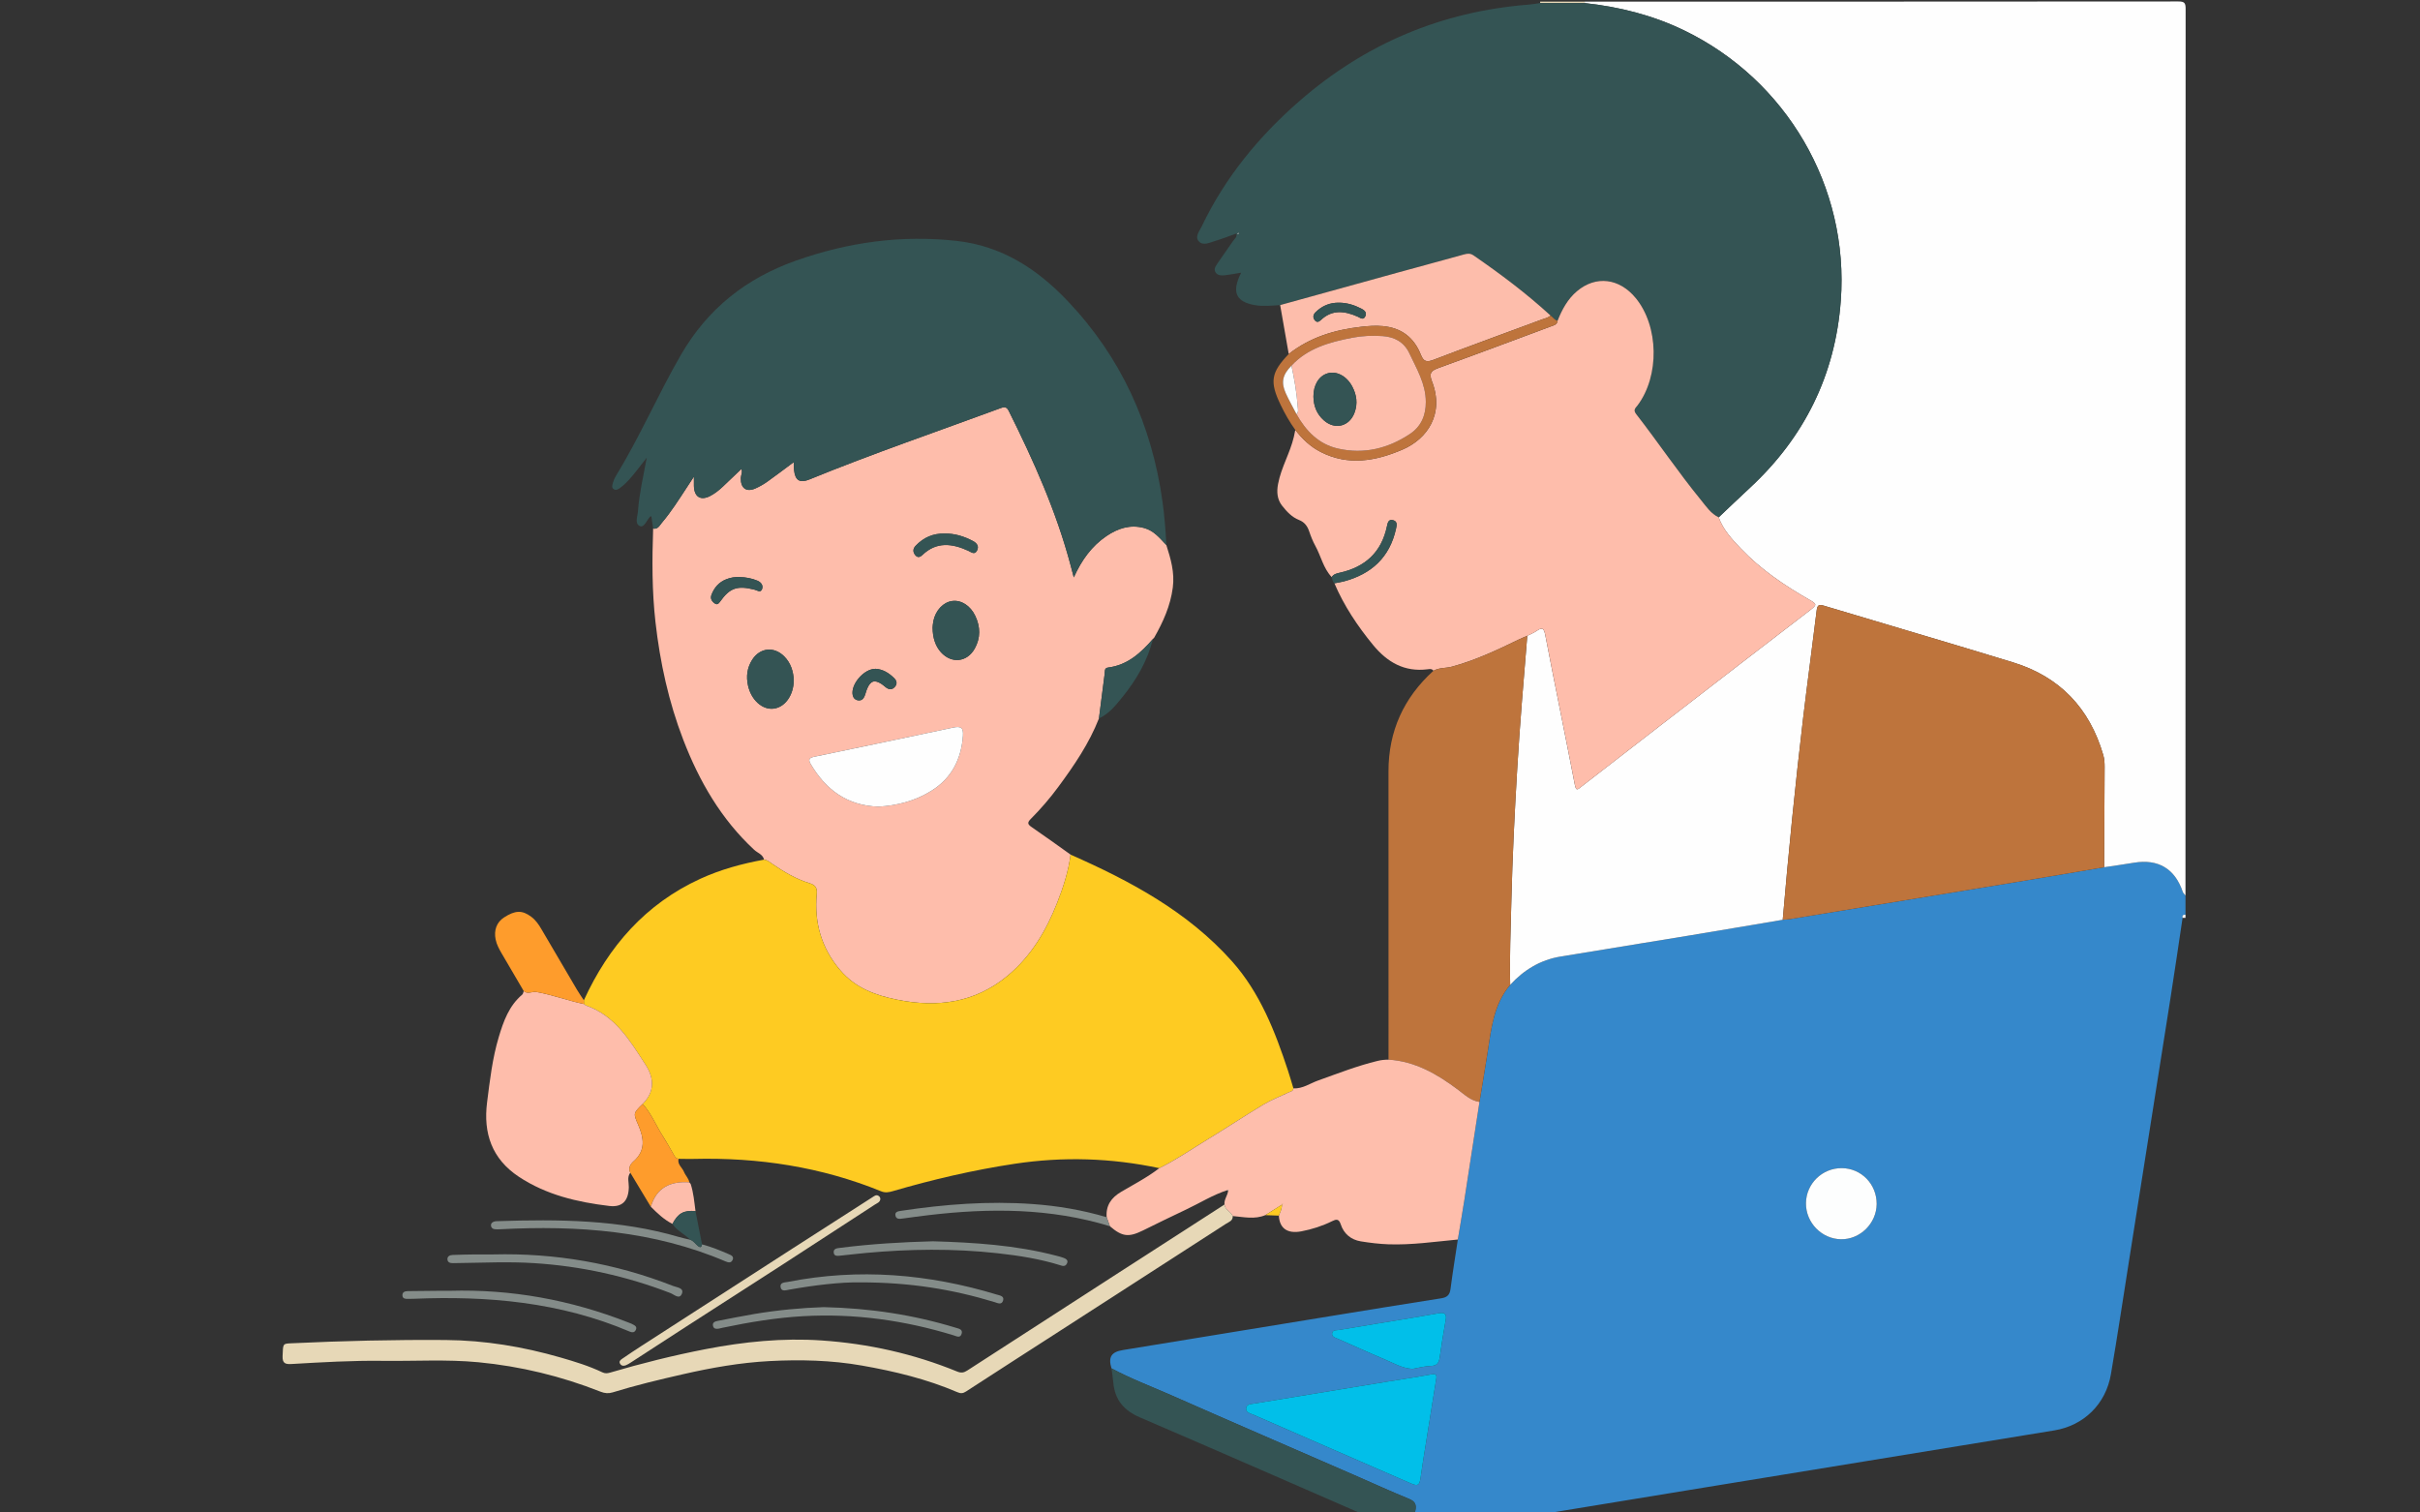 <?xml version="1.0" encoding="utf-8"?>
<!-- Generator: Adobe Illustrator 16.0.0, SVG Export Plug-In . SVG Version: 6.00 Build 0)  -->
<!DOCTYPE svg PUBLIC "-//W3C//DTD SVG 1.1//EN" "http://www.w3.org/Graphics/SVG/1.1/DTD/svg11.dtd">
<svg version="1.1" id="Layer_1" xmlns="http://www.w3.org/2000/svg" xmlns:xlink="http://www.w3.org/1999/xlink" x="0px" y="0px"
	 width="240px" height="150px" viewBox="0 0 240 150" enable-background="new 0 0 240 150" xml:space="preserve">
<rect x="0" y="0" width="240" height="150" fill="#333333" stroke="none"/>
<path fill-rule="evenodd" clip-rule="evenodd" fill="#3588CB" d="M216.455,91.026c-0.402,2.677-0.789,5.356-1.211,8.031
	c-1.342,8.547-2.697,17.092-4.047,25.638c-0.613,3.869-1.191,7.745-1.852,11.605c-0.506,2.949-2.684,5.078-5.613,5.56
	c-12.068,1.979-24.139,3.938-36.207,5.911c-8.822,1.442-17.645,2.895-26.467,4.34c-0.336,0.055-0.678,0.077-1.018,0.114
	c0.012-0.819,0.154-1.621,0.326-2.417c0.121-0.567-0.012-0.907-0.611-1.152c-1.848-0.757-3.664-1.589-5.496-2.387
	c-6.021-2.625-12.053-5.229-18.064-7.882c-1.994-0.88-4.04-1.646-5.964-2.681c-0.338-1.112-0.03-1.625,1.128-1.815
	c6.817-1.118,13.633-2.231,20.452-3.343c3.707-0.604,7.414-1.212,11.125-1.791c0.58-0.091,0.838-0.33,0.916-0.917
	c0.213-1.641,0.48-3.274,0.727-4.91c0.217-1.314,0.447-2.628,0.652-3.945c0.504-3.231,0.998-6.466,1.496-9.698
	c0.268-1.635,0.551-3.268,0.801-4.905c0.361-2.368,0.604-4.772,2.244-6.712c1.359-1.479,2.996-2.475,4.996-2.805
	c4.283-0.706,8.57-1.394,12.854-2.101c3.063-0.505,6.119-1.029,9.18-1.545c0.262-0.025,0.525-0.036,0.783-0.078
	c7.336-1.197,14.674-2.395,22.01-3.602c3.029-0.498,6.057-1.02,9.084-1.53c0.986-0.148,1.973-0.285,2.955-0.449
	c2.404-0.399,4.064,0.59,4.84,2.886c0.045,0.138,0.178,0.245,0.27,0.367c0,0.632,0,1.264,0,1.896
	C216.525,90.704,216.396,90.781,216.455,91.026z M142.434,136.76c0.078-0.42-0.041-0.54-0.506-0.452
	c-1.414,0.269-2.842,0.467-4.262,0.701c-4.416,0.729-8.832,1.463-13.248,2.186c-0.342,0.057-0.779,0.039-0.832,0.441
	c-0.061,0.459,0.418,0.537,0.744,0.68c2.334,1.021,4.668,2.039,7.004,3.058c2.865,1.25,5.727,2.504,8.596,3.745
	c0.695,0.302,0.85,0.188,0.957-0.588c0.074-0.544,0.158-1.087,0.244-1.63C141.564,142.187,141.998,139.474,142.434,136.76z
	 M186.115,119.407c0.012-1.966-1.52-3.542-3.459-3.558s-3.533,1.544-3.553,3.476c-0.02,1.925,1.553,3.546,3.471,3.577
	C184.477,122.934,186.102,121.328,186.115,119.407z M140.08,135.76c0.594-0.102,1.209-0.275,1.83-0.293
	c0.621-0.019,0.797-0.32,0.873-0.854c0.178-1.241,0.369-2.481,0.598-3.715c0.115-0.622-0.146-0.753-0.678-0.66
	c-0.875,0.153-1.75,0.309-2.627,0.454c-2.424,0.401-4.85,0.792-7.271,1.206c-0.254,0.044-0.668-0.03-0.695,0.364
	c-0.025,0.349,0.33,0.406,0.596,0.522c1.516,0.66,3.014,1.358,4.539,1.997C138.156,135.163,139.023,135.693,140.08,135.76z"/>
<path fill-rule="evenodd" clip-rule="evenodd" fill="#FEFEFE" d="M216.742,88.813c-0.092-0.122-0.225-0.229-0.27-0.367
	c-0.775-2.296-2.436-3.285-4.84-2.886c-0.982,0.164-1.969,0.301-2.955,0.449c0.016-3.318,0.027-6.637,0.045-9.955
	c0-0.396-0.02-0.782-0.133-1.17c-1.352-4.655-4.316-7.771-8.947-9.193c-6.236-1.914-12.5-3.737-18.746-5.617
	c-0.504-0.151-0.664-0.078-0.73,0.462c-0.426,3.527-0.91,7.047-1.33,10.575c-0.793,6.691-1.459,13.396-2.035,20.109
	c-3.061,0.516-6.117,1.04-9.18,1.545c-4.283,0.707-8.57,1.395-12.854,2.101c-2,0.33-3.637,1.325-4.996,2.805
	c-0.068-2.765,0.049-5.527,0.115-8.291c0.105-4.396,0.324-8.786,0.584-13.175c0.26-4.389,0.635-8.768,0.996-13.149
	c0.305-0.156,0.629-0.282,0.908-0.474c0.543-0.373,0.736-0.329,0.875,0.396c0.949,4.942,1.971,9.871,2.926,14.812
	c0.137,0.713,0.275,0.519,0.678,0.207c5.209-4.041,10.428-8.068,15.648-12.094c2.33-1.796,4.67-3.579,6.998-5.376
	c0.707-0.545,0.707-0.61-0.037-1.036c-2.473-1.416-4.824-3-6.801-5.071c-0.881-0.923-1.764-1.871-2.215-3.112
	c1.033-0.977,2.059-1.962,3.102-2.928c5.412-5.02,8.467-11.213,9.01-18.564c0.834-11.28-5.385-21.9-15.557-26.811
	c-3.119-1.506-6.416-2.328-9.842-2.702c0-0.048,0-0.096,0.004-0.144c19.623,0,39.246,0.003,58.867-0.015
	c0.594,0,0.727,0.134,0.727,0.726C216.74,30.184,216.742,59.499,216.742,88.813z"/>
<path fill-rule="evenodd" clip-rule="evenodd" fill="#E7D8B7" d="M157.164,0.158c-0.004,0.048-0.004,0.096-0.004,0.144
	c-1.471,0-2.943,0-4.416,0c0.002-0.048,0-0.096-0.004-0.144C154.215,0.158,155.689,0.158,157.164,0.158z"/>
<path fill-rule="evenodd" clip-rule="evenodd" fill="#FDFEFE" d="M216.455,91.026c-0.059-0.245,0.07-0.322,0.287-0.316
	c0,0.105,0,0.21,0,0.315C216.646,91.025,216.551,91.025,216.455,91.026z"/>
<path fill-rule="evenodd" clip-rule="evenodd" fill="#FEBDAB" d="M108.986,71.251c-0.976,2.491-2.468,4.676-4.044,6.809
	c-0.826,1.119-1.735,2.173-2.716,3.157c-0.375,0.377-0.306,0.541,0.096,0.815c1.298,0.888,2.571,1.813,3.854,2.725
	c-0.215,1.654-0.721,3.231-1.329,4.773c-1.105,2.802-2.614,5.346-4.975,7.284c-3.209,2.635-6.895,3.13-10.856,2.338
	c-2.182-0.436-4.174-1.16-5.688-2.936c-1.874-2.197-2.585-4.716-2.33-7.54c0.054-0.598-0.093-0.894-0.694-1.078
	c-1.342-0.412-2.547-1.119-3.7-1.914c-0.257-0.177-0.495-0.399-0.83-0.43c-0.12-0.527-0.645-0.663-0.979-0.974
	c-3.274-3.037-5.441-6.786-7.028-10.901c-1.451-3.762-2.306-7.667-2.76-11.674c-0.351-3.093-0.341-6.184-0.232-9.283
	c0.47,0.092,0.64-0.308,0.86-0.569c0.937-1.106,1.708-2.333,2.502-3.543c0.19-0.29,0.379-0.579,0.681-1.039
	c0,0.471-0.005,0.704,0.001,0.937c0.031,1.081,0.676,1.471,1.619,0.978c0.47-0.246,0.88-0.577,1.264-0.938
	c0.607-0.569,1.206-1.148,1.819-1.734c0.15,0.315-0.047,0.607-0.052,0.907c-0.017,1,0.553,1.416,1.45,1.019
	c0.406-0.18,0.802-0.403,1.164-0.66c0.87-0.617,1.718-1.267,2.63-1.944c0.016,0.316,0.015,0.569,0.042,0.819
	c0.108,0.998,0.581,1.276,1.515,0.895c6.258-2.558,12.654-4.747,18.994-7.084c0.405-0.149,0.593-0.086,0.786,0.301
	c2.456,4.926,4.702,9.935,6.12,15.275c0.096,0.358,0.189,0.717,0.322,1.221c0.789-1.738,1.786-3.111,3.238-4.097
	c1.125-0.764,2.345-1.173,3.729-0.803c0.977,0.261,1.567,1.01,2.212,1.695c0.437,1.367,0.835,2.708,0.641,4.207
	c-0.237,1.821-0.96,3.412-1.844,4.968c-0.045,0.048-0.091,0.096-0.137,0.144l0.016-0.014c-1.206,1.384-2.521,2.598-4.455,2.839
	c-0.389,0.048-0.305,0.373-0.337,0.61C109.359,68.292,109.175,69.772,108.986,71.251z M87.117,79.999
	c1.854-0.105,3.65-0.568,5.264-1.579c2-1.252,2.958-3.144,3.121-5.458c0.055-0.789-0.198-0.97-0.964-0.808
	c-4.593,0.971-9.184,1.947-13.781,2.897c-0.532,0.11-0.609,0.291-0.351,0.729C81.906,78.329,84.019,79.899,87.117,79.999z
	 M78.724,67.45c-0.045-0.836-0.278-1.685-0.952-2.357c-1.007-1.003-2.397-0.867-3.167,0.327c-0.51,0.791-0.625,1.658-0.419,2.577
	c0.316,1.417,1.404,2.409,2.521,2.284C77.839,70.152,78.704,68.974,78.724,67.45z M92.49,62.226c0,1.049,0.295,1.874,0.828,2.462
	c1.041,1.151,2.585,0.997,3.346-0.357c0.596-1.061,0.573-2.159,0.061-3.245c-0.482-1.021-1.396-1.6-2.285-1.483
	c-0.89,0.117-1.649,0.914-1.875,1.989C92.51,61.847,92.502,62.111,92.49,62.226z M93.7,52.913c-1.144-0.03-2.101,0.385-2.887,1.208
	c-0.275,0.288-0.304,0.605-0.055,0.92c0.236,0.299,0.477,0.233,0.729-0.008c1.397-1.333,2.938-1.139,4.526-0.416
	c0.294,0.134,0.631,0.451,0.877-0.007c0.231-0.431-0.009-0.75-0.405-0.958C95.614,53.192,94.697,52.901,93.7,52.913z M86.844,66.329
	c-1.172-0.021-2.505,1.568-2.276,2.619c0.062,0.286,0.252,0.465,0.534,0.508c0.294,0.045,0.511-0.114,0.624-0.374
	c0.114-0.263,0.171-0.55,0.287-0.813c0.332-0.759,0.725-0.878,1.41-0.438c0.153,0.099,0.287,0.227,0.432,0.338
	c0.316,0.243,0.63,0.26,0.9-0.057c0.246-0.289,0.189-0.591-0.063-0.844C88.159,66.735,87.54,66.367,86.844,66.329z M73.357,57.227
	c-0.454-0.023-0.892,0.051-1.314,0.214c-0.733,0.283-1.209,0.823-1.482,1.543c-0.144,0.378,0.031,0.673,0.345,0.875
	c0.226,0.146,0.362,0.014,0.505-0.189c0.975-1.378,1.718-1.624,3.44-1.183c0.251,0.064,0.587,0.35,0.732-0.081
	c0.125-0.372-0.124-0.672-0.46-0.815C74.563,57.353,73.966,57.247,73.357,57.227z"/>
<path fill-rule="evenodd" clip-rule="evenodd" fill="#345454" d="M152.744,0.302c1.473,0,2.945,0,4.416,0
	c3.426,0.374,6.723,1.195,9.842,2.702c10.172,4.911,16.391,15.531,15.557,26.811c-0.543,7.351-3.598,13.544-9.01,18.564
	c-1.043,0.966-2.068,1.952-3.102,2.928c-0.77-0.36-1.223-1.06-1.73-1.681c-2.268-2.771-4.264-5.744-6.459-8.568
	c-0.322-0.415-0.051-0.594,0.146-0.856c2.193-2.923,2.109-7.843-0.18-10.635c-1.627-1.984-3.955-2.263-5.824-0.693
	c-0.934,0.785-1.488,1.823-1.93,2.935c-0.314-0.061-0.455-0.355-0.697-0.515c-2.387-2.189-4.969-4.126-7.633-5.962
	c-0.324-0.225-0.605-0.193-0.955-0.096c-2.201,0.615-4.408,1.203-6.611,1.81c-3.873,1.066-7.744,2.14-11.615,3.211
	c-0.84,0.051-1.678,0.152-2.518,0.003c-1.756-0.312-2.234-1.173-1.549-2.793c0.051-0.119,0.109-0.234,0.199-0.425
	c-0.568,0.093-1.07,0.192-1.576,0.252c-0.342,0.041-0.725,0.051-0.947-0.258c-0.245-0.341,0.007-0.659,0.193-0.936
	c0.498-0.742,1.023-1.466,1.527-2.204c0.141-0.204,0.402-0.35,0.334-0.739c-0.723,0.257-1.42,0.536-2.135,0.747
	c-0.538,0.158-1.198,0.521-1.625-0.003c-0.367-0.45,0.101-0.995,0.316-1.446c2.327-4.874,5.69-8.955,9.739-12.475
	c6.502-5.65,14.055-8.838,22.654-9.52C151.965,0.43,152.354,0.356,152.744,0.302z M122.869,23.15
	c-0.02-0.019-0.041-0.051-0.055-0.048c-0.035,0.008-0.066,0.031-0.102,0.048c0.018,0.017,0.037,0.051,0.051,0.048
	C122.799,23.191,122.832,23.168,122.869,23.15z"/>
<path fill-rule="evenodd" clip-rule="evenodd" fill="#FECB22" d="M75.773,85.256c0.335,0.03,0.573,0.253,0.83,0.43
	c1.153,0.795,2.358,1.502,3.7,1.914c0.601,0.185,0.749,0.48,0.694,1.078c-0.256,2.824,0.456,5.343,2.33,7.54
	c1.514,1.775,3.507,2.5,5.688,2.936c3.961,0.792,7.647,0.297,10.856-2.338c2.361-1.938,3.87-4.482,4.975-7.284
	c0.608-1.542,1.114-3.119,1.329-4.773c5.934,2.616,11.614,5.657,16,10.569c2.777,3.111,4.281,6.96,5.568,10.878
	c0.189,0.574,0.354,1.156,0.529,1.734c-0.035,0.306-0.313,0.318-0.514,0.415c-0.826,0.398-1.691,0.729-2.475,1.198
	c-1.861,1.119-3.672,2.324-5.529,3.453c-1.586,0.964-3.116,2.023-4.787,2.845c-4.758-1.013-9.54-1.161-14.353-0.432
	c-4.09,0.62-8.107,1.553-12.074,2.714c-0.383,0.112-0.741,0.181-1.146,0.016c-5.965-2.43-12.19-3.372-18.604-3.215
	c-0.499,0.012-0.999-0.005-1.498-0.009c-0.239-0.023-0.352-0.189-0.46-0.38c-0.363-0.635-0.716-1.277-1.11-1.893
	c-0.672-1.051-1.133-2.233-1.988-3.169c1.225-1.23,1.149-2.565,0.267-3.924c-1.545-2.381-3.006-4.857-5.924-5.853
	c-0.056-0.047-0.112-0.094-0.168-0.141l-0.002,0.008c-0.001-0.124-0.002-0.247-0.004-0.37c2.449-5.352,6.107-9.546,11.536-12.044
	C71.464,86.23,73.591,85.652,75.773,85.256z"/>
<path fill-rule="evenodd" clip-rule="evenodd" fill="#FEBDAB" d="M154.471,31.808c0.441-1.111,0.996-2.15,1.93-2.935
	c1.869-1.57,4.197-1.291,5.824,0.693c2.289,2.792,2.373,7.711,0.18,10.635c-0.197,0.262-0.469,0.441-0.146,0.856
	c2.195,2.824,4.191,5.798,6.459,8.568c0.508,0.622,0.961,1.321,1.73,1.681c0.451,1.242,1.334,2.19,2.215,3.113
	c1.977,2.07,4.328,3.655,6.801,5.071c0.744,0.426,0.744,0.491,0.037,1.036c-2.328,1.797-4.668,3.58-6.998,5.376
	c-5.221,4.026-10.439,8.053-15.648,12.094c-0.402,0.312-0.541,0.506-0.678-0.207c-0.955-4.941-1.977-9.869-2.926-14.812
	c-0.139-0.726-0.332-0.77-0.875-0.396c-0.279,0.192-0.604,0.318-0.908,0.474c-0.287,0.125-0.578,0.239-0.859,0.375
	c-2.148,1.042-4.305,2.063-6.623,2.687c-0.605,0.163-1.262,0.083-1.826,0.406c-0.148-0.218-0.381-0.173-0.576-0.148
	c-2.299,0.293-4.008-0.7-5.416-2.415c-1.539-1.875-2.875-3.874-3.832-6.112c0.309-0.061,0.619-0.104,0.922-0.184
	c2.744-0.729,4.564-2.377,5.189-5.217c0.074-0.344,0.166-0.732-0.279-0.856c-0.465-0.13-0.545,0.245-0.619,0.601
	c-0.537,2.575-2.162,4.052-4.684,4.608c-0.316,0.069-0.611,0.139-0.795,0.436c-0.834-0.88-1.061-2.079-1.625-3.102
	c-0.252-0.456-0.445-0.95-0.613-1.444c-0.18-0.528-0.467-0.91-1.002-1.12c-0.707-0.277-1.215-0.83-1.67-1.403
	c-0.498-0.63-0.563-1.362-0.412-2.159c0.305-1.638,1.189-3.074,1.568-4.682c0.053-0.229,0.096-0.461,0.143-0.691
	c0.695,0.907,1.51,1.679,2.541,2.201c2.73,1.38,5.416,0.893,8.066-0.237c2.502-1.067,4.201-3.56,2.941-6.792
	c-0.326-0.835-0.025-1.067,0.695-1.328c3.709-1.34,7.4-2.728,11.098-4.104C154.084,32.269,154.434,32.219,154.471,31.808z"/>
<path fill-rule="evenodd" clip-rule="evenodd" fill="#345454" d="M115.671,54.059c-0.645-0.685-1.236-1.434-2.212-1.695
	c-1.385-0.37-2.604,0.039-3.729,0.803c-1.452,0.986-2.449,2.359-3.238,4.097c-0.133-0.504-0.226-0.862-0.322-1.221
	c-1.418-5.341-3.665-10.35-6.12-15.275c-0.193-0.387-0.38-0.45-0.786-0.301c-6.34,2.338-12.735,4.527-18.994,7.084
	c-0.935,0.382-1.407,0.104-1.515-0.895c-0.027-0.25-0.027-0.503-0.042-0.819c-0.913,0.677-1.76,1.327-2.63,1.944
	c-0.362,0.257-0.758,0.48-1.164,0.66c-0.897,0.397-1.467-0.019-1.45-1.019c0.005-0.3,0.203-0.592,0.052-0.907
	c-0.613,0.585-1.212,1.165-1.819,1.734c-0.384,0.361-0.794,0.692-1.264,0.938c-0.943,0.493-1.587,0.103-1.619-0.978
	c-0.006-0.232-0.001-0.465-0.001-0.937c-0.302,0.46-0.491,0.75-0.681,1.039c-0.793,1.21-1.565,2.437-2.502,3.543
	c-0.22,0.261-0.39,0.661-0.86,0.569c-0.058-0.405-0.117-0.811-0.175-1.219c-0.071,0.017-0.102,0.015-0.116,0.029
	c-0.338,0.345-0.598,1.122-1.021,0.943c-0.548-0.231-0.228-0.978-0.19-1.502c0.124-1.707,0.513-3.373,0.869-5.284
	c-0.403,0.517-0.671,0.868-0.946,1.212c-0.51,0.637-1.009,1.285-1.678,1.77c-0.192,0.139-0.416,0.297-0.649,0.146
	c-0.247-0.162-0.142-0.431-0.077-0.65c0.067-0.225,0.158-0.45,0.28-0.649c2.375-3.876,4.17-8.062,6.443-12
	c2.667-4.621,6.5-7.631,11.441-9.376c5.16-1.823,10.459-2.56,15.917-1.952c4.465,0.497,7.973,2.763,10.999,5.947
	c5.326,5.604,8.349,12.288,9.417,19.901C115.487,51.172,115.602,52.614,115.671,54.059z"/>
<path fill-rule="evenodd" clip-rule="evenodd" fill="#BE743C" d="M142.158,66.523c0.564-0.323,1.221-0.244,1.826-0.406
	c2.318-0.624,4.475-1.644,6.623-2.687c0.281-0.137,0.572-0.251,0.859-0.375c-0.361,4.381-0.736,8.76-0.996,13.149
	c-0.26,4.389-0.479,8.779-0.584,13.175c-0.066,2.764-0.184,5.526-0.115,8.291c-1.641,1.939-1.883,4.344-2.244,6.712
	c-0.25,1.638-0.533,3.271-0.801,4.904c-0.877-0.13-1.484-0.732-2.15-1.23c-2.055-1.537-4.225-2.802-6.871-2.966
	c-0.002-9.528,0.002-19.057-0.004-28.585C137.699,72.51,139.211,69.199,142.158,66.523z"/>
<path fill-rule="evenodd" clip-rule="evenodd" fill="#FEBEAC" d="M137.705,105.09c2.646,0.164,4.816,1.429,6.871,2.966
	c0.666,0.498,1.273,1.101,2.15,1.23c-0.498,3.233-0.992,6.468-1.496,9.699c-0.205,1.317-0.436,2.631-0.652,3.945
	c-2.293,0.216-4.578,0.555-6.889,0.473c-0.91-0.033-1.824-0.145-2.725-0.29c-0.984-0.158-1.693-0.756-1.998-1.692
	c-0.189-0.582-0.469-0.503-0.852-0.313c-0.971,0.48-1.992,0.807-3.051,1.009c-1.383,0.264-2.17-0.292-2.232-1.557
	c0.139-0.352,0.303-0.696,0.311-1.085c0.027-0.025,0.057-0.051,0.084-0.075c-0.018,0.001-0.043-0.005-0.053,0.004
	c-0.018,0.018-0.025,0.044-0.035,0.066c-0.551,0.347-1.102,0.694-1.652,1.041c-1.064,0.445-2.148,0.182-3.229,0.09
	c-0.191-0.438-0.764-0.606-0.818-1.143c-0.064-0.507,0.324-0.897,0.359-1.379c0.018-0.037,0.037-0.073,0.057-0.109
	c-0.035,0.02-0.072,0.038-0.109,0.058c-1.462,0.464-2.757,1.289-4.135,1.936c-1.428,0.669-2.841,1.369-4.256,2.065
	c-1.424,0.701-2.064,0.625-3.28-0.417c-0.108-0.299-0.216-0.597-0.323-0.896c-0.091-1.156,0.45-1.929,1.421-2.507
	c1.28-0.762,2.614-1.438,3.797-2.358c1.671-0.821,3.201-1.881,4.787-2.845c1.857-1.129,3.667-2.334,5.529-3.453
	c0.783-0.47,1.648-0.8,2.475-1.198c0.201-0.097,0.479-0.109,0.514-0.415c0.912,0.046,1.641-0.496,2.445-0.782
	c1.951-0.694,3.877-1.456,5.896-1.943C136.979,105.126,137.338,105.091,137.705,105.09z"/>
<path fill-rule="evenodd" clip-rule="evenodd" fill="#FEBDAB" d="M58.08,99.707c2.917,0.995,4.378,3.472,5.924,5.853
	c0.882,1.358,0.958,2.693-0.267,3.924c-0.948,0.929-0.939,0.925-0.444,2.068c0.563,1.299,0.777,2.546-0.468,3.635
	c-0.295,0.259-0.552,0.646-0.317,1.113c-0.34,0.449-0.135,0.962-0.146,1.441c-0.03,1.335-0.634,2.017-1.94,1.86
	c-3.171-0.379-6.249-1.098-8.97-2.899c-2.672-1.771-3.536-4.312-3.147-7.377c0.276-2.18,0.526-4.364,1.161-6.484
	c0.472-1.577,1.019-3.096,2.328-4.205c0.086-0.072,0.099-0.231,0.146-0.35c0.391,0.354,0.835,0.016,1.271,0.094
	c1.6,0.284,3.119,0.86,4.701,1.194l0.002-0.008C57.968,99.613,58.024,99.66,58.08,99.707z"/>
<path fill-rule="evenodd" clip-rule="evenodd" fill="#E7D8B7" d="M121.439,119.458c0.055,0.536,0.627,0.704,0.818,1.143
	c0.025,0.479-0.391,0.587-0.682,0.775c-5.475,3.537-10.954,7.066-16.433,10.598c-3.115,2.008-6.234,4.008-9.34,6.029
	c-0.306,0.199-0.526,0.208-0.855,0.067c-3.032-1.302-6.214-2.068-9.453-2.639c-3.046-0.536-6.122-0.608-9.191-0.446
	c-2.878,0.153-5.723,0.654-8.536,1.296c-2.353,0.537-4.701,1.094-7.008,1.808c-0.408,0.126-0.777,0.098-1.204-0.07
	c-3.901-1.539-7.937-2.522-12.12-2.92c-3.154-0.3-6.311-0.097-9.465-0.138c-3.022-0.04-6.04,0.139-9.055,0.314
	c-0.594,0.035-0.919-0.048-0.89-0.78c0.05-1.257,0.005-1.235,0.875-1.276c5.096-0.24,10.195-0.363,15.297-0.324
	c3.884,0.03,7.67,0.662,11.394,1.734c1.415,0.408,2.822,0.838,4.155,1.474c0.258,0.123,0.487,0.105,0.757,0.026
	c3.121-0.92,6.272-1.707,9.47-2.327c3.808-0.738,7.646-1.126,11.511-0.863c4.631,0.314,9.132,1.319,13.441,3.083
	c0.398,0.163,0.666,0.117,1.007-0.104c5.029-3.259,10.065-6.506,15.102-9.755C114.503,123.927,117.971,121.692,121.439,119.458z"/>
<path fill-rule="evenodd" clip-rule="evenodd" fill="#FDBDAB" d="M126.959,30.256c3.871-1.071,7.742-2.145,11.615-3.211
	c2.203-0.607,4.41-1.195,6.611-1.81c0.35-0.097,0.631-0.129,0.955,0.096c2.664,1.836,5.246,3.773,7.633,5.962
	c-0.238,0.229-0.559,0.281-0.85,0.389c-3.594,1.333-7.197,2.641-10.777,4.01c-0.674,0.257-0.967,0.154-1.229-0.5
	c-0.682-1.708-1.906-2.684-3.801-2.852c-0.721-0.064-1.412-0.01-2.109,0.068c-2.625,0.294-5.086,1.034-7.199,2.7
	C127.525,33.491,127.242,31.874,126.959,30.256z M132.811,30.02c-0.916-0.017-1.695,0.303-2.344,0.947
	c-0.234,0.234-0.293,0.502-0.088,0.777c0.182,0.246,0.393,0.21,0.6,0.011c1.125-1.082,2.371-0.921,3.656-0.354
	c0.27,0.119,0.588,0.41,0.781-0.063c0.154-0.375-0.125-0.582-0.418-0.733C134.313,30.25,133.59,30.027,132.811,30.02z"/>
<path fill-rule="evenodd" clip-rule="evenodd" fill="#345454" d="M110.231,135.707c1.924,1.035,3.971,1.801,5.964,2.681
	c6.012,2.652,12.043,5.257,18.064,7.882c1.832,0.798,3.648,1.63,5.496,2.387c0.6,0.245,0.732,0.585,0.611,1.152
	c-0.172,0.796-0.314,1.598-0.326,2.417c-1.098-0.288-2.09-0.834-3.119-1.281c-7.953-3.455-15.889-6.948-23.854-10.368
	c-1.604-0.688-2.505-1.742-2.655-3.465C110.371,136.642,110.292,136.175,110.231,135.707z"/>
<path fill-rule="evenodd" clip-rule="evenodd" fill="#BE743C" d="M127.809,35.108c2.113-1.666,4.574-2.406,7.199-2.7
	c0.697-0.078,1.389-0.132,2.109-0.068c1.895,0.167,3.119,1.144,3.801,2.852c0.262,0.654,0.555,0.758,1.229,0.5
	c3.58-1.369,7.184-2.677,10.777-4.01c0.291-0.108,0.611-0.16,0.85-0.389c0.242,0.16,0.383,0.454,0.697,0.515
	c-0.037,0.411-0.387,0.461-0.672,0.567c-3.697,1.376-7.389,2.764-11.098,4.104c-0.721,0.261-1.021,0.493-0.695,1.328
	c1.26,3.232-0.439,5.725-2.941,6.792c-2.65,1.13-5.336,1.618-8.066,0.237c-1.031-0.521-1.846-1.293-2.541-2.201
	c-0.566-0.785-1.041-1.622-1.459-2.494C125.902,37.859,126.047,36.942,127.809,35.108z M128.578,41.077
	c0.938,1.668,2.205,2.981,4.129,3.413c2.574,0.579,4.961-0.012,7.131-1.461c1.107-0.741,1.574-1.842,1.566-3.183
	c-0.01-1.794-0.91-3.272-1.633-4.81c-0.514-1.096-1.457-1.625-2.65-1.706c-1.029-0.07-2.055-0.026-3.066,0.172
	c-2.211,0.436-4.361,1.021-5.975,2.76c-0.883,0.889-1.061,1.651-0.566,2.742C127.834,39.711,128.221,40.387,128.578,41.077z"/>
<path fill-rule="evenodd" clip-rule="evenodd" fill="#FE9C2C" d="M57.91,99.574c-1.582-0.334-3.101-0.91-4.701-1.194
	c-0.436-0.078-0.881,0.26-1.271-0.094c-0.73-1.246-1.46-2.492-2.19-3.738c-0.252-0.432-0.488-0.869-0.592-1.367
	c-0.195-0.932,0.102-1.725,0.837-2.198c1.104-0.712,1.792-0.732,2.679-0.074c0.431,0.319,0.733,0.744,1.001,1.203
	c1.179,2.018,2.362,4.033,3.551,6.046c0.211,0.358,0.454,0.698,0.682,1.047C57.908,99.327,57.909,99.45,57.91,99.574z"/>
<path fill-rule="evenodd" clip-rule="evenodd" fill="#FE9C2C" d="M62.507,116.3c-0.234-0.467,0.022-0.854,0.317-1.113
	c1.245-1.089,1.031-2.336,0.468-3.635c-0.496-1.144-0.504-1.14,0.444-2.068c0.854,0.936,1.316,2.118,1.988,3.169
	c0.394,0.615,0.748,1.258,1.11,1.893c0.108,0.19,0.221,0.356,0.46,0.38c-0.134,0.564,0.37,0.863,0.543,1.301
	c0.142,0.357,0.458,0.631,0.526,1.028c-1.866-0.127-3.249,0.509-3.82,2.424C63.866,118.552,63.187,117.426,62.507,116.3z"/>
<path fill-rule="evenodd" clip-rule="evenodd" fill="#E7D8B7" d="M87.306,118.923c-0.035,0.318-0.322,0.399-0.532,0.536
	c-3.06,1.994-6.121,3.987-9.189,5.971c-3.178,2.054-6.366,4.093-9.546,6.144c-1.833,1.182-3.659,2.374-5.49,3.56
	c-0.154,0.1-0.313,0.198-0.482,0.266c-0.209,0.084-0.428,0.072-0.563-0.138c-0.162-0.253,0.046-0.4,0.211-0.514
	c0.627-0.433,1.263-0.854,1.903-1.268c5.012-3.234,10.024-6.469,15.039-9.698c2.629-1.693,5.264-3.376,7.895-5.067
	c0.18-0.115,0.346-0.257,0.572-0.119C87.243,118.668,87.305,118.779,87.306,118.923z"/>
<path fill-rule="evenodd" clip-rule="evenodd" fill="#848C89" d="M81.699,129.634c4.614,0.105,8.912,0.765,13.11,2.051
	c0.288,0.088,0.697,0.15,0.559,0.596c-0.141,0.454-0.488,0.245-0.784,0.154c-4.87-1.494-9.846-2.192-14.938-1.903
	c-2.68,0.152-5.326,0.592-7.952,1.141c-0.129,0.026-0.255,0.065-0.384,0.089c-0.246,0.045-0.508,0.053-0.591-0.235
	c-0.099-0.342,0.15-0.469,0.431-0.522c1.212-0.233,2.422-0.483,3.64-0.687C77.151,129.921,79.532,129.703,81.699,129.634z"/>
<path fill-rule="evenodd" clip-rule="evenodd" fill="#848C89" d="M48.913,124.407c6.156-0.154,12.107,0.882,17.841,3.128
	c0.367,0.144,1.097,0.185,0.877,0.757c-0.242,0.628-0.773,0.091-1.139-0.051c-4.354-1.68-8.854-2.673-13.515-2.97
	c-2.502-0.16-5.001-0.042-7.501-0.009c-0.184,0.003-0.369,0.003-0.553,0.009c-0.261,0.008-0.514-0.065-0.547-0.34
	c-0.041-0.329,0.222-0.46,0.508-0.471c0.737-0.029,1.474-0.043,2.211-0.052C47.701,124.401,48.307,124.407,48.913,124.407z"/>
<path fill-rule="evenodd" clip-rule="evenodd" fill="#848C89" d="M69.625,123.41c0.918,0.241,1.793,0.602,2.662,0.976
	c0.229,0.099,0.531,0.229,0.364,0.574c-0.143,0.297-0.388,0.271-0.671,0.15c-7.168-3.061-14.699-3.601-22.364-3.199
	c-0.183,0.01-0.369,0.015-0.551-0.005c-0.2-0.021-0.354-0.144-0.372-0.348c-0.021-0.251,0.152-0.375,0.377-0.428
	c0.076-0.019,0.156-0.02,0.235-0.022c6.088-0.196,12.155-0.163,18.074,1.583c0.351,0.103,0.71,0.173,1.066,0.259
	c0.336,0.106,0.512,0.413,0.769,0.619C69.464,123.769,69.575,123.687,69.625,123.41z"/>
<path fill-rule="evenodd" clip-rule="evenodd" fill="#848C89" d="M92.533,123.104c4.072,0.122,8.19,0.374,12.216,1.429
	c0.254,0.066,0.512,0.127,0.755,0.223c0.227,0.09,0.454,0.237,0.32,0.529c-0.104,0.229-0.275,0.322-0.576,0.226
	c-2.064-0.656-4.193-0.987-6.34-1.225c-4.36-0.482-8.72-0.423-13.081-0.021c-0.812,0.075-1.622,0.175-2.433,0.257
	c-0.286,0.029-0.66,0.104-0.709-0.281c-0.056-0.432,0.337-0.448,0.655-0.488C86.371,123.368,89.416,123.185,92.533,123.104z"/>
<path fill-rule="evenodd" clip-rule="evenodd" fill="#848C89" d="M44.613,128.013c6.105-0.172,11.99,0.903,17.669,3.131
	c0.147,0.058,0.297,0.109,0.437,0.181c0.239,0.122,0.505,0.254,0.326,0.591c-0.138,0.261-0.365,0.243-0.613,0.138
	c-6.864-2.921-14.074-3.556-21.428-3.247c-0.184,0.008-0.368,0.006-0.552,0.008c-0.246,0.002-0.513-0.007-0.54-0.32
	c-0.03-0.346,0.229-0.444,0.517-0.449c0.947-0.017,1.895-0.022,2.843-0.03C43.719,128.011,44.166,128.014,44.613,128.013z"/>
<path fill-rule="evenodd" clip-rule="evenodd" fill="#848C89" d="M85.32,127.178c-2.008-0.028-4.54,0.277-7.058,0.724
	c-0.338,0.06-0.768,0.214-0.849-0.252c-0.083-0.484,0.423-0.458,0.728-0.518c7.024-1.378,13.932-0.8,20.746,1.266
	c0.281,0.085,0.723,0.141,0.595,0.573c-0.143,0.483-0.535,0.261-0.856,0.163C94.47,127.869,90.227,127.175,85.32,127.178z"/>
<path fill-rule="evenodd" clip-rule="evenodd" fill="#848C89" d="M109.752,120.716c0.107,0.299,0.215,0.597,0.323,0.896
	c-5.898-1.808-11.908-1.815-17.961-1.103c-0.86,0.102-1.719,0.221-2.578,0.336c-0.294,0.039-0.637,0.102-0.725-0.266
	c-0.095-0.398,0.247-0.45,0.543-0.495c4.326-0.651,8.667-0.986,13.042-0.674C104.894,119.588,107.349,120.005,109.752,120.716z"/>
<path fill-rule="evenodd" clip-rule="evenodd" fill="#345454" d="M108.986,71.251c0.188-1.479,0.373-2.959,0.568-4.438
	c0.032-0.237-0.052-0.562,0.337-0.61c1.934-0.242,3.249-1.455,4.455-2.839c-0.544,2.182-1.654,4.073-3.054,5.797
	C110.637,69.968,109.976,70.799,108.986,71.251z"/>
<path fill-rule="evenodd" clip-rule="evenodd" fill="#FDBDAB" d="M64.545,119.678c0.571-1.915,1.954-2.551,3.82-2.424l-0.01-0.005
	c0.046,0.056,0.093,0.11,0.14,0.166c0.288,0.875,0.36,1.788,0.479,2.693c-1.172-0.097-1.735,0.217-2.286,1.272
	C65.856,120.96,65.194,120.326,64.545,119.678z"/>
<path fill-rule="evenodd" clip-rule="evenodd" fill="#345454" d="M132.068,57.237c0.184-0.296,0.479-0.366,0.795-0.436
	c2.521-0.557,4.146-2.033,4.684-4.608c0.074-0.356,0.154-0.731,0.619-0.601c0.445,0.124,0.354,0.512,0.279,0.856
	c-0.625,2.839-2.445,4.488-5.189,5.217c-0.303,0.08-0.613,0.123-0.922,0.184C132.145,57.688,132.146,57.445,132.068,57.237z"/>
<path fill-rule="evenodd" clip-rule="evenodd" fill="#345454" d="M66.687,121.381c0.551-1.056,1.114-1.369,2.286-1.272
	c0.217,1.101,0.435,2.201,0.652,3.302c-0.05,0.276-0.161,0.358-0.411,0.159c-0.257-0.206-0.433-0.513-0.769-0.619
	C67.9,122.381,67.125,122.069,66.687,121.381z"/>
<path fill-rule="evenodd" clip-rule="evenodd" fill="#FECB22" d="M125.486,120.511c0.551-0.347,1.102-0.694,1.652-1.041l0.004,0.005
	c-0.008,0.389-0.172,0.733-0.311,1.085C126.383,120.543,125.934,120.527,125.486,120.511z"/>
<path fill-rule="evenodd" clip-rule="evenodd" fill="#345454" d="M114.331,63.377c0.046-0.048,0.092-0.096,0.137-0.144
	C114.422,63.282,114.376,63.33,114.331,63.377z"/>
<path fill-rule="evenodd" clip-rule="evenodd" fill="#FE9C2C" d="M68.494,117.415c-0.046-0.056-0.093-0.11-0.14-0.166
	C68.401,117.305,68.448,117.359,68.494,117.415z"/>
<path fill-rule="evenodd" clip-rule="evenodd" fill="#BE743C" d="M176.801,91.22c0.576-6.713,1.242-13.418,2.035-20.109
	c0.42-3.528,0.904-7.048,1.33-10.575c0.066-0.54,0.227-0.613,0.73-0.462c6.246,1.88,12.51,3.703,18.746,5.617
	c4.631,1.422,7.596,4.539,8.947,9.193c0.113,0.388,0.133,0.774,0.133,1.17c-0.018,3.318-0.029,6.637-0.045,9.955
	c-3.027,0.511-6.055,1.032-9.084,1.53c-7.336,1.207-14.674,2.404-22.01,3.602C177.326,91.184,177.063,91.194,176.801,91.22z"/>
<path fill-rule="evenodd" clip-rule="evenodd" fill="#01BFE9" d="M142.434,136.76c-0.436,2.714-0.869,5.427-1.303,8.141
	c-0.086,0.543-0.17,1.086-0.244,1.63c-0.107,0.775-0.262,0.89-0.957,0.588c-2.869-1.241-5.73-2.495-8.596-3.745
	c-2.336-1.019-4.67-2.036-7.004-3.058c-0.326-0.143-0.805-0.221-0.744-0.68c0.053-0.402,0.49-0.385,0.832-0.441
	c4.416-0.723,8.832-1.457,13.248-2.186c1.42-0.234,2.848-0.433,4.262-0.701C142.393,136.22,142.512,136.34,142.434,136.76z"/>
<path fill-rule="evenodd" clip-rule="evenodd" fill="#FDFEFE" d="M186.115,119.407c-0.014,1.921-1.639,3.526-3.541,3.495
	c-1.918-0.031-3.49-1.652-3.471-3.577c0.02-1.932,1.613-3.491,3.553-3.476S186.127,117.441,186.115,119.407z"/>
<path fill-rule="evenodd" clip-rule="evenodd" fill="#01BFE9" d="M140.08,135.76c-1.057-0.066-1.924-0.597-2.836-0.979
	c-1.525-0.639-3.023-1.337-4.539-1.997c-0.266-0.116-0.621-0.174-0.596-0.522c0.027-0.395,0.441-0.32,0.695-0.364
	c2.422-0.414,4.848-0.805,7.271-1.206c0.877-0.146,1.752-0.301,2.627-0.454c0.531-0.093,0.793,0.038,0.678,0.66
	c-0.229,1.233-0.42,2.474-0.598,3.715c-0.076,0.534-0.252,0.836-0.873,0.854C141.289,135.484,140.674,135.658,140.08,135.76z"/>
<path fill-rule="evenodd" clip-rule="evenodd" fill="#FEFEFE" d="M87.117,79.999c-3.099-0.1-5.211-1.67-6.712-4.219
	c-0.258-0.438-0.181-0.619,0.351-0.729c4.597-0.95,9.188-1.926,13.781-2.897c0.767-0.162,1.02,0.019,0.964,0.808
	c-0.162,2.314-1.12,4.206-3.121,5.458C90.767,79.431,88.971,79.894,87.117,79.999z"/>
<path fill-rule="evenodd" clip-rule="evenodd" fill="#345454" d="M78.724,67.45c-0.02,1.524-0.884,2.702-2.018,2.83
	c-1.117,0.125-2.205-0.867-2.521-2.284c-0.205-0.918-0.091-1.786,0.419-2.577c0.77-1.193,2.16-1.33,3.167-0.327
	C78.446,65.765,78.679,66.613,78.724,67.45z"/>
<path fill-rule="evenodd" clip-rule="evenodd" fill="#345454" d="M92.49,62.226c0.013-0.114,0.021-0.379,0.074-0.634
	c0.226-1.075,0.985-1.872,1.875-1.989c0.888-0.117,1.803,0.461,2.285,1.483c0.513,1.086,0.535,2.185-0.061,3.245
	c-0.76,1.354-2.305,1.508-3.346,0.357C92.785,64.099,92.49,63.274,92.49,62.226z"/>
<path fill-rule="evenodd" clip-rule="evenodd" fill="#345454" d="M93.7,52.913c0.997-0.012,1.914,0.279,2.786,0.738
	c0.396,0.208,0.637,0.527,0.405,0.958c-0.246,0.458-0.583,0.141-0.877,0.007c-1.588-0.723-3.129-0.917-4.526,0.416
	c-0.252,0.241-0.493,0.307-0.729,0.008c-0.249-0.314-0.22-0.632,0.055-0.92C91.599,53.298,92.557,52.883,93.7,52.913z"/>
<path fill-rule="evenodd" clip-rule="evenodd" fill="#345454" d="M86.844,66.329c0.696,0.038,1.315,0.406,1.847,0.939
	c0.252,0.252,0.309,0.555,0.063,0.844c-0.27,0.317-0.584,0.3-0.9,0.057c-0.145-0.111-0.279-0.239-0.432-0.338
	c-0.685-0.44-1.078-0.32-1.41,0.438c-0.115,0.262-0.172,0.55-0.287,0.813c-0.113,0.26-0.33,0.419-0.624,0.374
	c-0.281-0.042-0.472-0.222-0.534-0.508C84.339,67.897,85.672,66.309,86.844,66.329z"/>
<path fill-rule="evenodd" clip-rule="evenodd" fill="#345454" d="M73.357,57.227c0.609,0.02,1.206,0.125,1.766,0.364
	c0.337,0.143,0.585,0.443,0.46,0.815c-0.145,0.431-0.48,0.146-0.732,0.081c-1.722-0.44-2.465-0.195-3.44,1.183
	c-0.143,0.203-0.279,0.334-0.505,0.189c-0.314-0.202-0.489-0.497-0.345-0.875c0.273-0.72,0.749-1.26,1.482-1.543
	C72.465,57.278,72.903,57.204,73.357,57.227z"/>
<path fill-rule="evenodd" clip-rule="evenodd" fill="#FEFEFE" d="M122.869,23.15c-0.037,0.019-0.07,0.041-0.105,0.049
	c-0.014,0.002-0.033-0.031-0.051-0.048c0.035-0.017,0.066-0.041,0.102-0.048C122.828,23.099,122.85,23.131,122.869,23.15z"/>
<path fill-rule="evenodd" clip-rule="evenodd" fill="#FE9C2C" d="M58.08,99.707c-0.056-0.047-0.112-0.094-0.168-0.141
	C57.968,99.613,58.024,99.66,58.08,99.707z"/>
<path fill-rule="evenodd" clip-rule="evenodd" fill="#FEFEFE" d="M121.746,118.027c0.037-0.02,0.074-0.038,0.109-0.058
	c-0.02,0.036-0.039,0.072-0.057,0.109L121.746,118.027z"/>
<path fill-rule="evenodd" clip-rule="evenodd" fill="#FECB22" d="M127.139,119.47c0.01-0.022,0.018-0.049,0.035-0.066
	c0.01-0.009,0.035-0.003,0.053-0.004c-0.027,0.024-0.057,0.05-0.084,0.075L127.139,119.47z"/>
<path fill-rule="evenodd" clip-rule="evenodd" fill="#345454" d="M132.811,30.019c0.779,0.008,1.502,0.231,2.188,0.584
	c0.293,0.151,0.572,0.358,0.418,0.733c-0.193,0.473-0.512,0.183-0.781,0.063c-1.285-0.566-2.531-0.727-3.656,0.354
	c-0.207,0.199-0.418,0.235-0.6-0.011c-0.205-0.275-0.146-0.543,0.088-0.777C131.115,30.323,131.895,30.002,132.811,30.019z"/>
<path fill-rule="evenodd" clip-rule="evenodd" fill="#FDBDAB" d="M128.08,36.263c1.613-1.739,3.764-2.324,5.975-2.76
	c1.012-0.199,2.037-0.242,3.066-0.172c1.193,0.081,2.137,0.61,2.65,1.706c0.723,1.538,1.623,3.016,1.633,4.81
	c0.008,1.341-0.459,2.442-1.566,3.183c-2.17,1.449-4.557,2.04-7.131,1.461c-1.924-0.432-3.191-1.745-4.129-3.413
	c0.223-0.215,0.141-0.495,0.123-0.741C128.605,38.962,128.369,37.608,128.08,36.263z M130.258,39.329
	c0.014,0.937,0.332,1.747,1.045,2.37c1.104,0.965,2.533,0.593,3.037-0.787c0.324-0.892,0.205-1.756-0.232-2.581
	c-0.551-1.037-1.541-1.562-2.434-1.308C130.807,37.27,130.25,38.179,130.258,39.329z"/>
<path fill-rule="evenodd" clip-rule="evenodd" fill="#FDFEFE" d="M128.08,36.263c0.289,1.345,0.525,2.7,0.621,4.073
	c0.018,0.246,0.1,0.525-0.123,0.741c-0.357-0.69-0.744-1.365-1.064-2.072C127.02,37.914,127.197,37.152,128.08,36.263z"/>
<path fill-rule="evenodd" clip-rule="evenodd" fill="#345454" d="M130.258,39.329c-0.008-1.15,0.549-2.059,1.416-2.306
	c0.893-0.253,1.883,0.271,2.434,1.308c0.438,0.824,0.557,1.689,0.232,2.581c-0.504,1.38-1.934,1.751-3.037,0.787
	C130.59,41.076,130.271,40.266,130.258,39.329z"/>
</svg>
